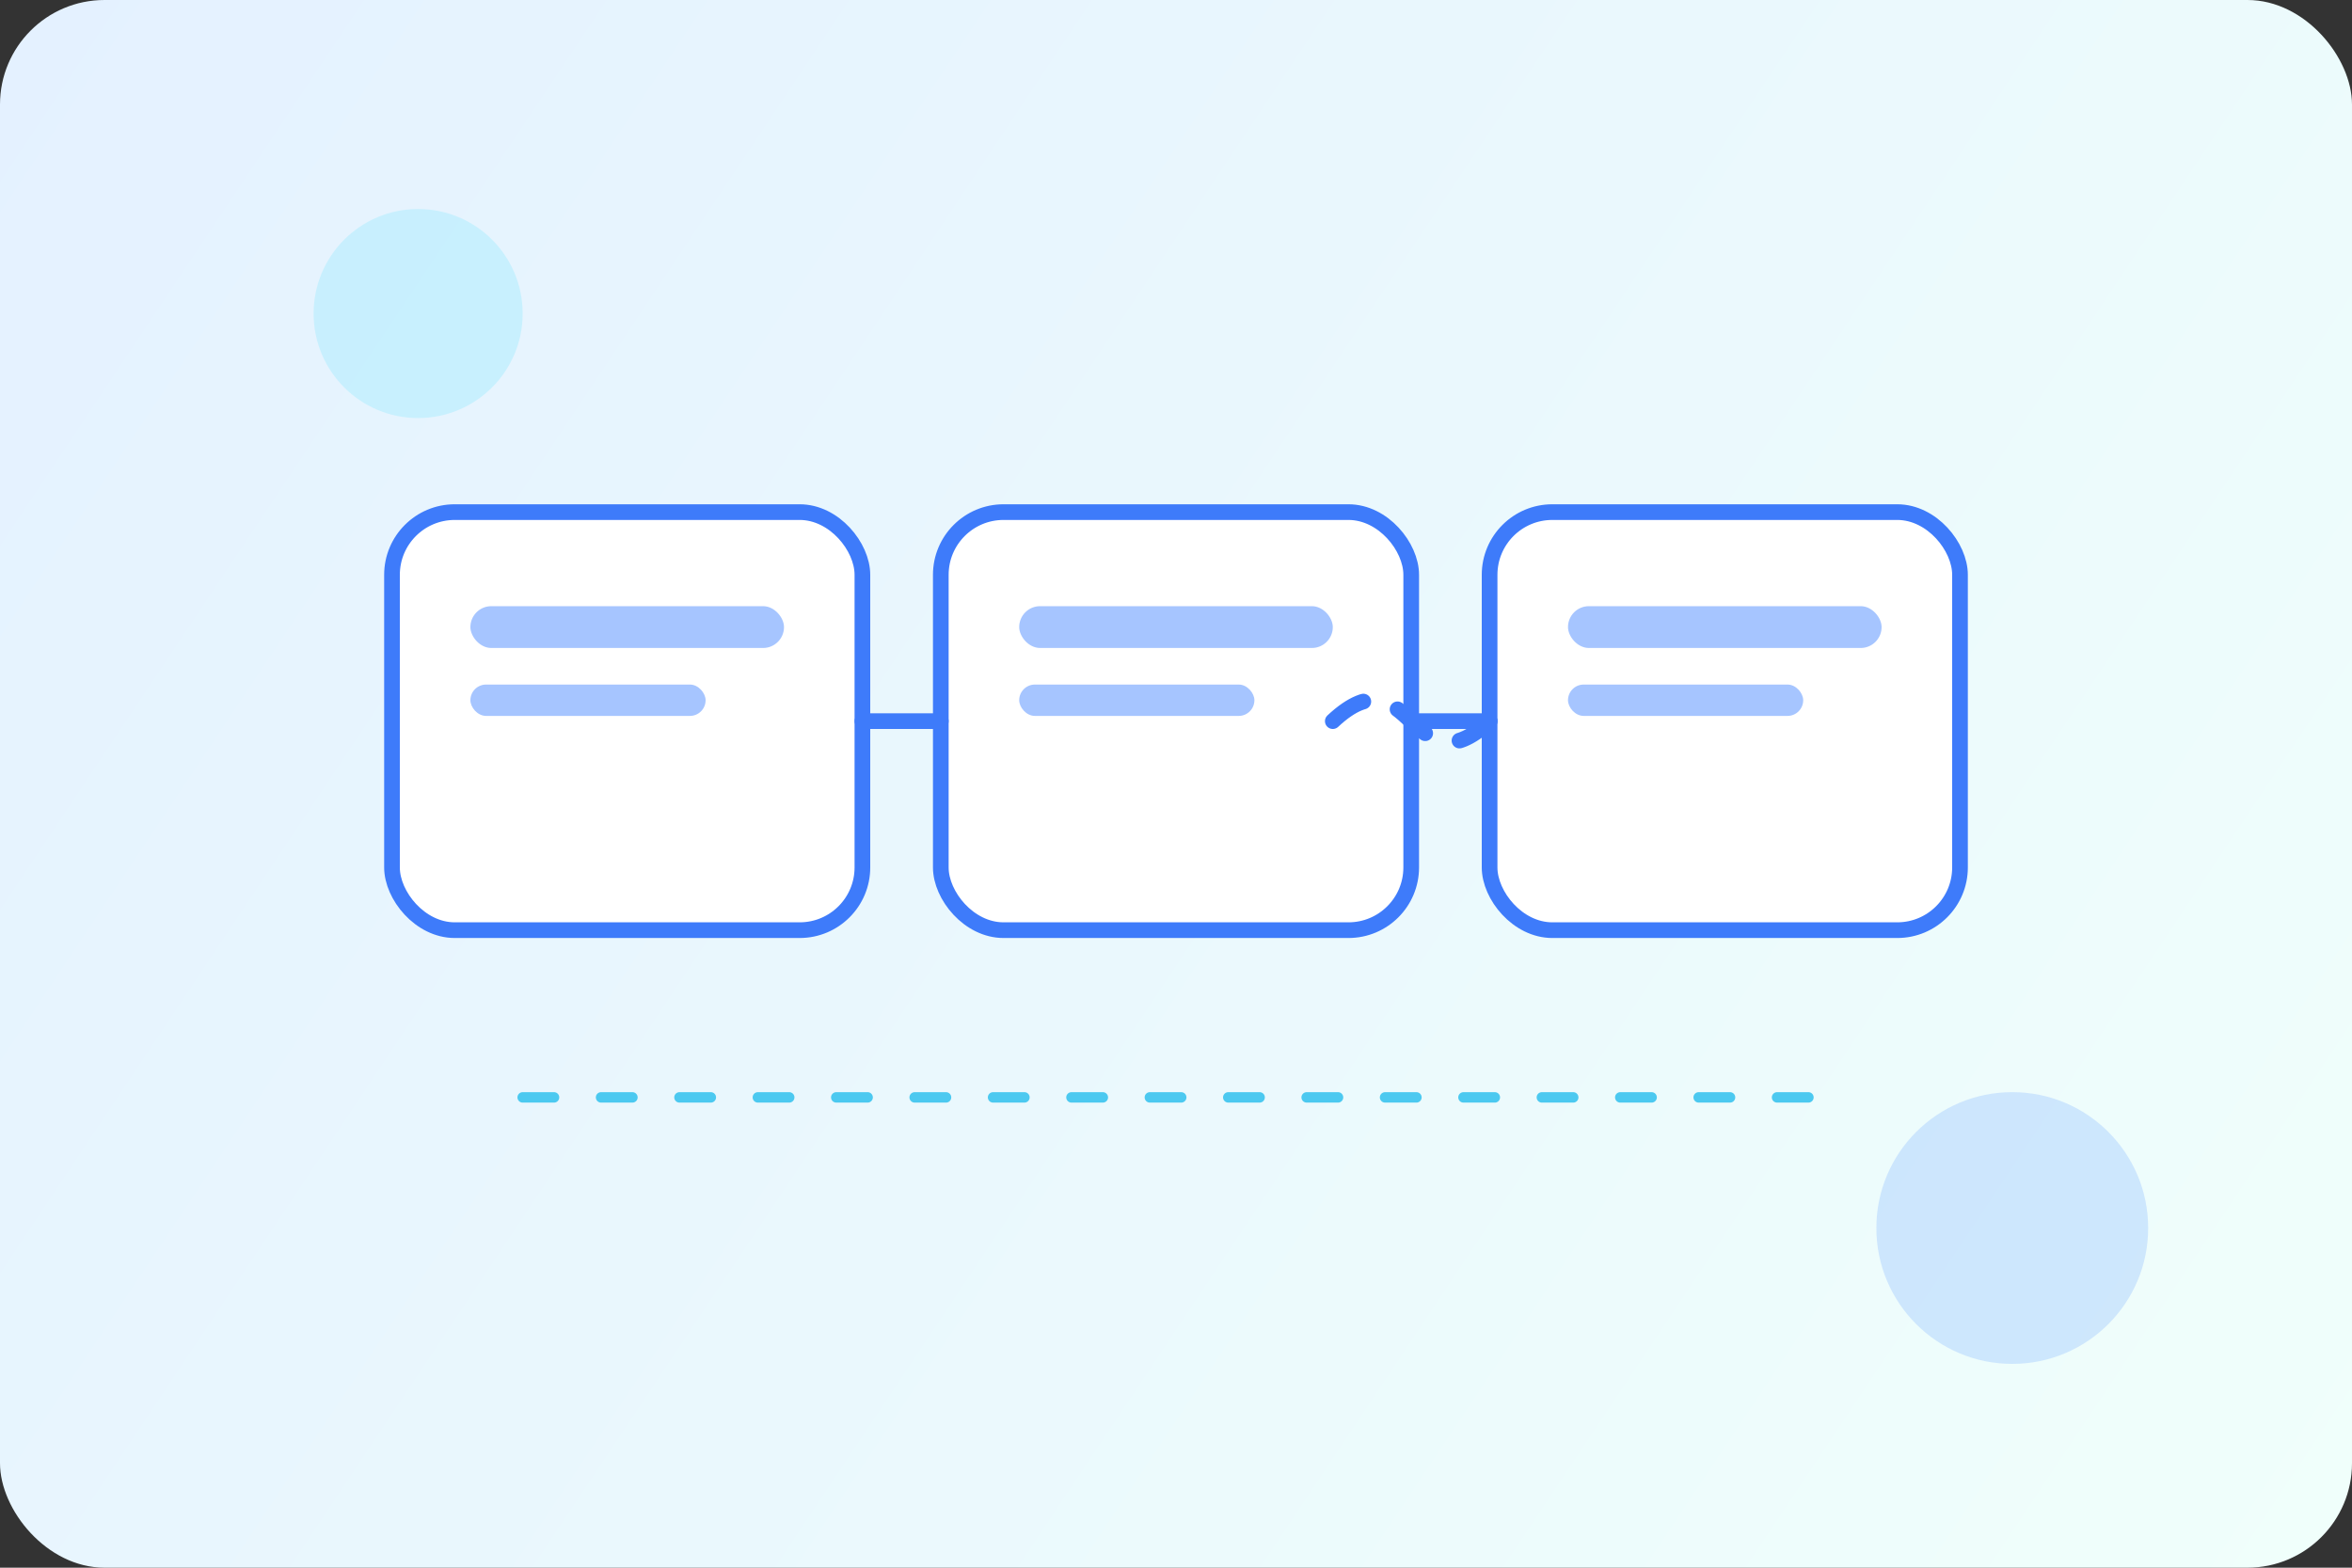 <svg width="900" height="600" viewBox="0 0 900 600" fill="none" xmlns="http://www.w3.org/2000/svg">
  <rect x="0" y="0" width="900" height="600" fill="#333333" stroke="none"/>
  <defs>
    <linearGradient id="fa-flow-bg" x1="0" y1="0" x2="900" y2="600" gradientUnits="userSpaceOnUse">
      <stop stop-color="#E4F1FF"/>
      <stop offset="1" stop-color="#F0FFFB"/>
    </linearGradient>
  </defs>
  <rect width="900" height="600" rx="40" fill="url(#fa-flow-bg)"/>
  <g stroke="#3E7BFA" stroke-width="6" stroke-linecap="round" stroke-linejoin="round">
    <rect x="150" y="196" width="180" height="160" rx="24" fill="#FFFFFF"/>
    <rect x="360" y="196" width="180" height="160" rx="24" fill="#FFFFFF"/>
    <rect x="570" y="196" width="180" height="160" rx="24" fill="#FFFFFF"/>
    <path d="M330 276H360"/>
    <path d="M540 276H570"/>
    <path d="M510 276C540 248 540 304 570 276" stroke-dasharray="14 14"/>
  </g>
  <g fill="#A6C5FF">
    <rect x="180" y="232" width="120" height="16" rx="8"/>
    <rect x="180" y="262" width="90" height="12" rx="6"/>
    <rect x="390" y="232" width="120" height="16" rx="8"/>
    <rect x="390" y="262" width="90" height="12" rx="6"/>
    <rect x="600" y="232" width="120" height="16" rx="8"/>
    <rect x="600" y="262" width="90" height="12" rx="6"/>
  </g>
  <g opacity="0.35">
    <circle cx="160" cy="120" r="40" fill="#8FE9FF"/>
    <circle cx="770" cy="470" r="52" fill="#8FBCFF"/>
  </g>
  <path d="M200 420H700" stroke="#4CC9F0" stroke-width="4" stroke-linecap="round" stroke-dasharray="12 18"/>
</svg>
